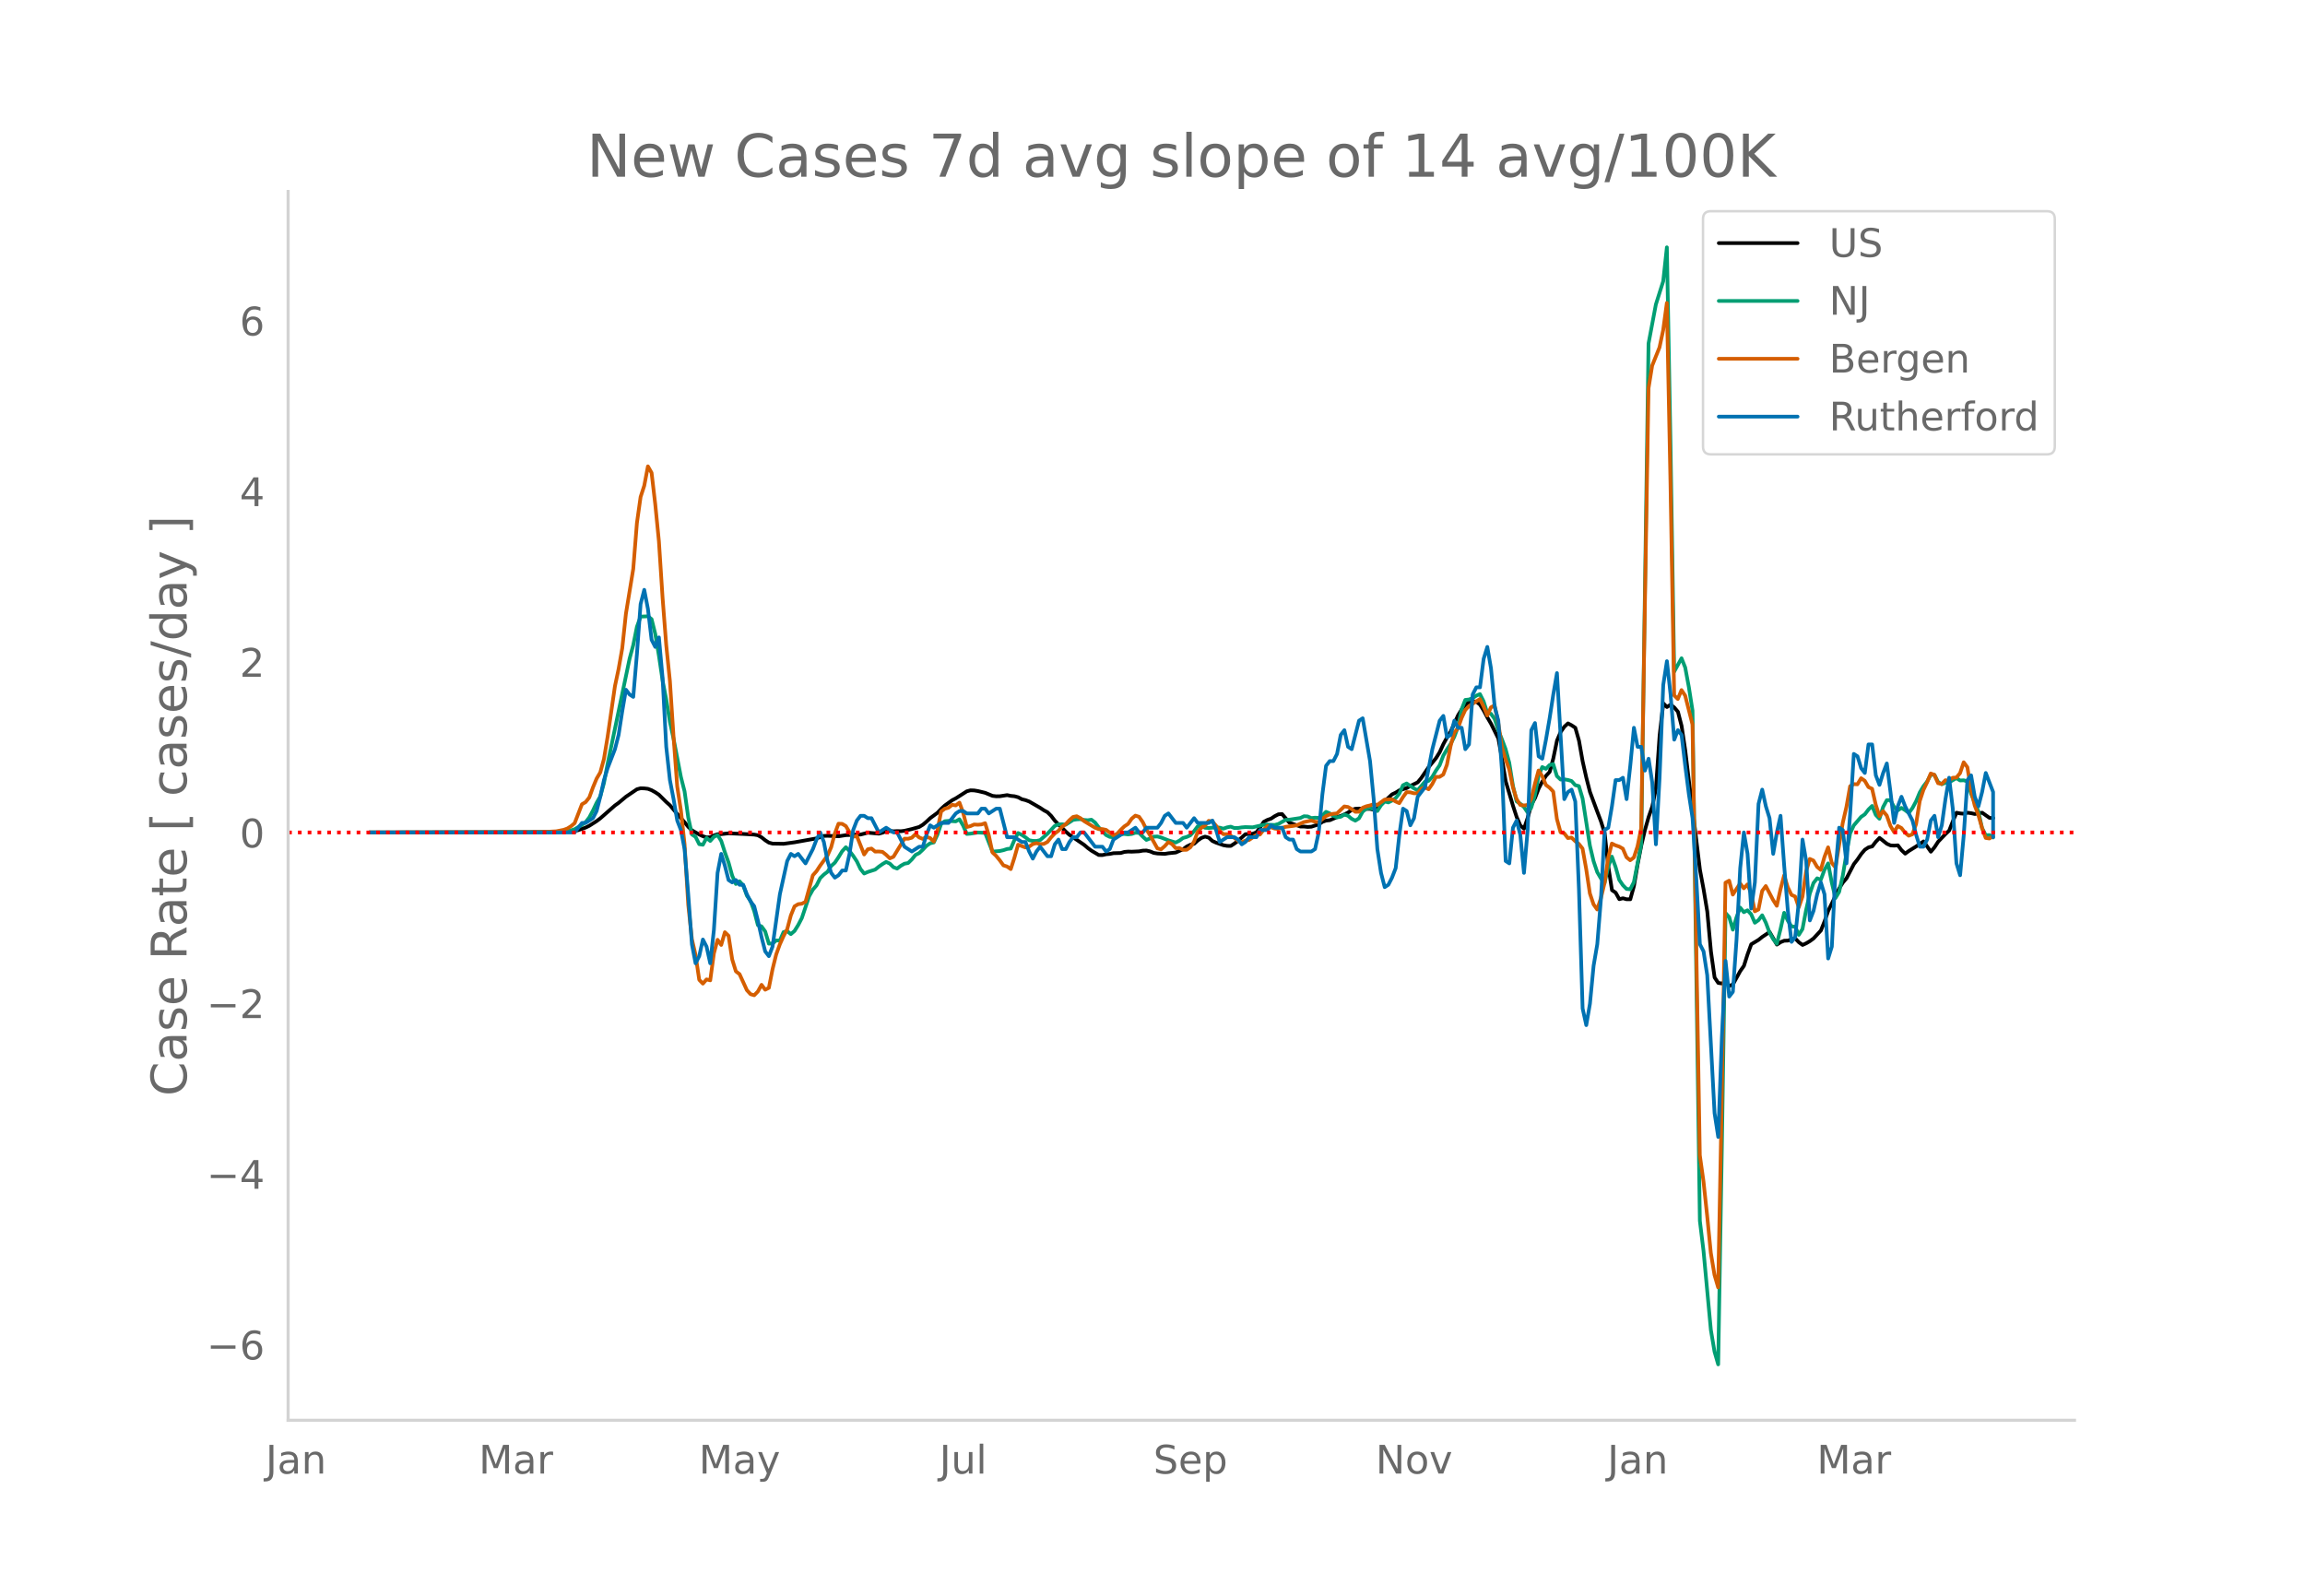 <svg height="864" viewBox="0 0 936 648" width="1248" xmlns="http://www.w3.org/2000/svg" xmlns:xlink="http://www.w3.org/1999/xlink"><defs><style>*{stroke-linecap:butt;stroke-linejoin:round}</style></defs><g id="figure_1"><path d="M0 648h936V0H0z" style="fill:#fff" id="patch_1"/><g id="axes_1"><path d="M117 576.72h725.4V77.76H117z" style="fill:none" id="patch_2"/><path clip-path="url(#p926ed71388)" d="m149.973 338.045 74.43-.139 7.443-.325 1.489-.177 1.489-.31 2.977-1.038 1.488-.725 2.978-1.897 1.488-1.119 5.955-5.229 1.488-1.062 2.977-2.495 4.466-3.033 1.489-.4 1.489.044 1.488.176 1.489.566 1.488.823 1.489.998 2.977 2.955 1.489 1.327 2.977 3.54 2.977 3.374 1.489 1.848 1.488 1.415 2.978 1.7 1.488.705 1.489.48 1.489-.067 1.488-.726 1.489-.499 1.488-.044 2.978-.325 5.954.258 4.466.263 1.488.263 1.49.84 1.488 1.195 1.488.96 1.489.398 4.466.08 4.466-.612 8.931-1.597 2.977-.997 1.49-.05 4.465.207 2.977-.47 2.977-.125 1.489-.137 1.489.02 2.977-.757 4.466.398 1.488-.392 1.489-.647 1.488-.045 1.49.122 1.488-.086 1.488.053 1.489-.178 2.977-.703 2.977-.845 1.489-.907 1.489-1.256 1.488-1.411 2.977-2.189 1.489-1.585 1.489-1.367 2.977-2.144 1.488-.774 4.466-2.853 1.489-.393 1.488.053 1.49.243 2.976.719 2.978 1.24 1.488.172 1.489-.019 2.977-.46 1.489.319 1.488.144 1.489.405 1.488.803 1.489.365 1.489.554 4.465 2.57 1.49.996 1.488.8 1.488 1.481 1.489 1.942 1.489 1.543 1.488 1.375 1.489 1.546 1.488 1.292 5.955 4.07 1.488 1.277 1.489 1.088 2.977 1.763 1.489.01 1.488-.331 1.49-.128 1.488-.295 2.977-.08 1.489-.442 1.488-.136 1.489.047 2.977-.147 1.489-.28 1.488-.047 1.489.358 1.488.625 1.489.232 2.977.15 1.489-.258 2.977-.3 2.977-1.33 1.489-1.115 1.489-.721 1.488-.388 1.489-1.337 1.488-1.042 1.489-.524 1.489.421 1.488 1.361 1.489.672 2.977 1.04 1.489.26 1.488.026 1.489-.964 1.488-1.134 2.978-2.666 2.977-.166 1.489-.62 1.488-1.93 1.489-2.298 1.488-.79 1.489-.52 1.489-.993 1.488-.769 1.489-.088 2.977 3.501 4.466 1.574 1.488-.003 1.49.155 1.488-.094 2.977-.95 1.489-1.01 1.488-.526 1.489-.144 2.977-1.279 1.489-.453 1.488-.623 1.489-.758 1.488-1.091 1.489-.46 1.489-.074 2.977.156 1.488-.025 1.49.365 1.488-.5 1.488-1.691 2.978-2.68 1.488-1.393 1.489-.704 1.488-.936 2.978-.927 1.488-.857 2.977-1.461 1.489-1.812 2.977-4.403 2.977-3.626 1.49-2.404 1.488-3.274 1.488-2.73 1.489-2.368 2.977-6.596 1.489-2.411 1.488-1.833 1.489-1.11 1.489-.38 1.488.193 1.489 1.205 1.488 2.391 1.489 2.822 1.489 2.522 2.977 6.023 1.488 8.26 1.489 9.083 2.977 10.003 1.489 4.539 1.488 3.423 1.49 1.314 1.488-4.425 1.488-5.339 1.489-2.679 1.489-3.862 1.488-2.875 1.489-2.296 1.488-1.59 1.489-5.505 1.489-7.233 1.488-3.486 1.489-2.109 1.488-1.363 1.489.783 1.489.997 1.488 5.22 1.489 8.43 1.488 6.62 1.49 5.82 2.976 8.02 1.489 3.917 1.489 4.747 1.488 13.562 1.489 9.602 1.488 1.012 1.489 2.658 1.489-.375 1.488.416 1.489-.01 1.488-5.383 1.489-8.816 1.489-7.66 1.488-6.279 1.489-5.26 1.488-4.281 1.49-7.455 1.488-21.429 1.488-13.005 1.489 1.51 1.489-.96 1.488 1.14 1.489 1.758 1.488 5.768 1.489 9.976 1.489 12.444 1.488 11.507 2.977 24.447 1.489 7.966 1.489 8.998 1.488 16.178 1.489 10.612 1.488 2.198 1.49.235 1.488-.751 1.488 1.768 1.489-.65 2.977-5.416 1.489-2.11 1.488-4.703 1.489-4.066 2.977-1.8 1.489-1.193 2.977-1.972 2.977 5.09 1.489-.983 1.488-.59 1.49-.043 1.488-.532 1.488-.341 1.489 1.565 1.489 1.074 1.488-.673 1.489-.888 1.488-1.088 2.978-3.221 1.488-3.7 1.489-4.308 4.466-9.129 1.488-2.34 1.489-1.745 2.977-5.741 1.489-1.907 1.488-2.191 1.489-1.742 1.489-.966 1.488-.378 1.489-1.93 1.488-1.53 2.978 2.384 1.488.668 1.489.088 1.488-.115 1.489 1.972 1.489 1.401 1.488-1.1 2.977-1.834 2.978-2.033 2.977 4.179 1.489-1.799 1.488-2.285 2.977-3.102 1.489-1.392 1.489-3.797 1.488-3.458 1.489.287 1.488.124 1.489-.414 1.489.2 1.488.33 2.977-.529 2.978 2.1 1.488.076h0" style="fill:none;stroke:#000;stroke-linecap:round;stroke-width:1.5" id="line2d_1"/><path clip-path="url(#p926ed71388)" d="m149.973 338.04 74.43-.098 4.466-.227 1.489-.187 1.488-.32 1.489-.474 2.977-1.772 1.489-1.1 1.488-1.927 1.489-2.787 1.489-3.15 1.488-2.579 1.489-5.418 1.488-7.823 8.932-42.716 1.489-5.523 1.488-7.427 1.489-4.138 2.977-.113 1.489 1.152 1.488 6.005 1.489 8.844 1.489 10.066 1.488 7.745 1.489 9.031 1.488 6.939 2.978 15.472 1.488 5.834 1.489 10.564 1.488 6.92 1.49.998 1.488 2.964 1.488.229 1.489-2.771 1.489 1.228 1.488-1.674 1.489-.709 1.488 2.365 1.489 4.64 1.489 4.144 1.488 5.35 1.489 3.367 1.488-1.1 1.489 1.713 1.489 4.112 1.488 2.152 1.489 4.116 1.488 5.699 1.49.51 1.488 2.081 1.488 4.945 1.489-.058 1.489-1.254 1.488.046 1.489-3.434 1.488-.37 1.489 1.186 1.489-1.272 1.488-2.394 1.489-2.86 2.977-8.862 1.489-2.661 1.488-1.716 1.489-2.95 1.488-1.453 1.49-1.133 1.488-2.353 1.488-1.34 1.489-2.219 1.489-2.44 1.488-1.622 1.489 1.529 1.488 1.946 1.489 2.251 1.489 3.114 1.488 1.837 1.489-.643 2.977-.95 1.489-1.196 1.488-1.04 1.489-.883 1.488.689 1.49 1.463 1.488.551 1.488-1.138 1.489-.842 1.489-.273 1.488-1.447 1.489-1.837 1.488-.733 1.489-1.397 1.489-1.57 1.488-1.026 1.489-.354 1.488-3.185 1.489-4.385 1.489-1.043 1.488-.125 2.977.19 1.49-.851 1.488 2.56 1.488 3.394 1.489-.124 2.977-.456 2.977.14 2.978 7.61 2.977-.24 1.488-.332 1.489-.494 1.489-.169 1.488-3.493 1.489-2.815 1.488.749 1.489.995 1.489 1.18 1.488.27 1.489.035 1.488-.342 2.978-2.588 2.977-3.177 1.489-.633 1.488-.034 1.489.154 2.977-1.94 1.489-.218 1.488-.09 1.489.335 1.488.125 1.489-.229 1.489 1.169 1.488 1.968 2.977 3.09 1.49.75 1.488.157 2.977-1.276 1.489-.063 1.488.185 1.489-.184 1.488-.503 1.489.05 1.489 1.522 1.488 1.346 1.489-.601 1.488-.725 1.489-.061 1.489.394 2.977 1.166 2.977.894 1.489-.764 1.488-1.083 1.489-.42 1.489-.683 1.488-1.65 1.489-1.987 1.488-.19 1.489.776 1.489.09 2.977-.252 1.488.114 1.489.406 1.489-.52 1.488-.292 1.489.555 1.488-.018 1.49-.239 1.488-.125 2.977.091 4.466-.997 1.488-.08 2.978.138 1.488-.4 2.977-1.688 1.489-.072 4.466-.673 1.488-.724 1.49.085 1.488.665 1.488-.153 1.489.068 1.489-.94 1.488-1.499 1.489.613 1.488.98 1.489.655 1.489-.24 1.488-.913 1.489.492 1.488 1.242 1.489.744 1.489-.933 1.488-2.721 1.489-1.19 1.488-.233 1.49.404 1.488.762 1.488-2.325 1.489-1.566 1.489.408 1.488-.729 1.489-1.015 1.488-1.841 1.489-3.386 1.489-.737 2.977 2.005 1.488.784 2.978-3.507 1.488-.34 1.489-1.62 1.488-2.549 1.49-2.153 1.488-3.902 1.488-2.54 1.489-2.237 1.488-2.88 1.49-3.985 1.488-7.182 1.488-3.822 1.489-.16 1.489-.574 1.488-.983 1.489-.641 1.488 2.944 1.489 4.703 1.489.335 1.488 2.054 1.489 4.62 1.488 3.694 1.489 3.993 1.489 5.544 1.488 9.3 1.489 6.38 1.488.936 1.49 1.32 1.488 2.22 1.488-1.93 1.489-5.065 1.489-7.897 1.488-3.527 1.489.733 1.488-1.545 1.489-.38 1.489 4.869 1.488 1.391 1.489-.072 1.488.241 1.489.428 1.489 1.686 1.488.38 1.489 4.99 2.977 19.177 1.489 6.31 1.488 4.445 1.489 2.557 1.489 1.852 1.488-6.567 1.489-4.118 1.488 4.154 1.489 5.257 1.489 2.185 1.488 1.523 1.489.143 1.488-2.89 2.978-15.22 2.977-203.525 2.977-15.837 2.977-9.43 1.489-13.781 1.489 80.61 1.488 91.681 2.977-5.42 1.489 3.734 1.489 8.004 1.488 9.523 2.977 207.19 1.489 12.22 2.977 32.07 1.489 8.83 1.488 5.158 1.49-87.99 1.488-95.289 1.488 1.648 1.489 5.116 1.489-5.03 1.488-3.941 1.489 1.863 1.488-.76 1.489 1.614 1.489 3.437 1.488-1.049 1.489-1.978 1.488 2.997 1.489 3.991 1.489 2.66 1.488 1.923 1.489-5.904 1.488-6.682 1.49 3.21 1.488 2.311 1.488.118 1.489 3.32 1.489-2.377 1.488-7.803 1.489-6.598 1.488-4.278 1.489-1.905 1.489.59 1.488-4.045 1.489-2.61 1.488 7.867 1.489 6.206 1.489-2.49 1.488-6.626 1.489-9.023 1.488-8.115 1.49-3.243 2.976-3.465 1.489-1.021 1.489-1.953 1.488-1.46 1.489 3.637 1.488 1.557 1.489-4.751 1.489-2.781 1.488-.034 1.489 2.82 1.488 1.356 1.489-1.011 1.489.922 1.488 1.146 1.489-1.998 1.488-2.761 1.49-3.587 1.488-2.494 1.488-1.915 1.489-2.812 1.489.101 1.488 2.884 1.489.916 1.488-.6 1.489-.176 2.977-1.724 1.489.967 1.488-.081 1.489.477 1.489 4.994 2.977 7.258 1.488 6.7 1.49 2.902 1.488-.082 1.488.99h0" style="fill:none;stroke:#009e73;stroke-linecap:round;stroke-width:1.5" id="line2d_2"/><path clip-path="url(#p926ed71388)" d="m149.973 338.04 65.499-.095 5.954-.133 4.466-.247 2.977-.588 1.489-.53 1.488-.93 1.489-1.233 2.977-7.7 1.489-.872 1.488-1.878 1.489-4.077 1.489-3.585 1.488-2.522 1.489-5.462 1.488-8.97 2.978-20.578 1.488-6.998 1.489-8.478 1.488-13.958 2.978-18.226 1.488-18.624 1.489-10.564 1.489-4.57 1.488-7.852 1.489 2.617 1.488 12.745 1.489 15.077 1.489 22.93 1.488 19.23 1.489 14.585 1.488 22.758 1.489 20.065 1.489 9.71 1.488 13.75 1.489 24.542 1.488 13.977 1.49 6.449 1.488 10.07 1.488 1.536 1.489-1.706 1.489.379 1.488-10.943 1.489-5.52 1.488 2.087 1.489-5.177 1.489 1.46 1.488 9.615 1.489 4.818 1.488 1.137 2.978 6.506 1.488 1.63 1.489.437 1.488-1.517 1.49-2.712 1.488 1.972 1.488-.74 1.489-7.548 1.489-6.03 1.488-4.116 1.489-3.3 1.488-2.826 1.489-5.614 1.489-3.66 1.488-.892 1.489-.19 1.488-.777 2.978-10.753 1.488-1.67 1.489-2.275 2.977-4.078 1.489-3.394 1.488-5.576 1.489-3.964 1.489.057 1.488.91 1.489 2.485 1.488 1.84 1.489-.285 2.977 7.491 1.489-2.124 1.488-.284 1.489 1.232 1.489-.038 1.488.152 1.489 1.195 1.488 1.441 1.49-.645 4.465-7.34 1.489.02 1.488-.417 1.489-1.442 1.488 1.328 1.489.607 1.489-.816 1.488.455 1.489 1.423 1.488-4.59 1.489-7.624 1.489-1.119 1.488-.398 1.489-1.176 1.488.228 1.49-1.12 1.488 4.06 1.488 5.84 1.489-.36 1.488-.664 1.49.095 1.488-.114 1.488-.512 1.489 4.855 1.489 7.018 1.488 1.384 1.489 1.82 1.488 2.05 1.489.473 1.489 1.043 1.488-4.646 1.489-5.273 2.977 1.138 1.489-.341 1.488-1.024 1.489-.398 1.488.379 1.49-.057 1.488-.797 1.488-1.877 1.489-1.555 1.489-1.1 1.488-1.67 1.489-1.023 1.488-1.612 1.489-1.328 1.489-.285 1.488.778 1.489 1.195 4.466 2.693 1.488.569 1.489-.019 1.488.322 2.978 2.2 1.488-.569 1.489-1.63 1.489-1.423 1.488-.986 1.489-2.143 1.488-1.233 1.489.474 1.489 2.124 1.488 2.997 1.489 2.37 2.977 5.33 1.489.398 1.488-1.29 1.489-1.63 1.488.777 1.49 1.65 1.488-.038 1.488.74 1.489-.02 1.489-1.024 1.488-2.294 1.489-3.926 1.488-1.707 1.489-.872 1.489-1.935 1.488.247 1.489 1.706 1.488 2.106 1.489 1.346 1.489.02 1.488.644 1.489.853 1.488 1.176 1.49.588 1.488-.664 1.488-.246 2.978-2.03 1.488-.208 1.489-1.935 1.488-1.479 2.978 1.005 1.488.171 2.977-.872 2.978-.36 1.488-.266 2.977-1.309 2.978-.607 1.488.455 1.489.19 2.977-2.465 1.489-.645 1.488-.285 1.489-.151 2.977-2.845 1.489.227 1.488.854 1.489 1.1 1.489-.02 1.488-1.63 1.489-.588 1.488-.342 1.49-.512 1.488.323 2.977-2.181 2.977-.114 1.489.891 1.488.664 1.489-2.446 1.489-2.03 1.488.076 1.489.398 1.488-.018 1.489-1.821 1.489-.607 1.488.815 1.489-2.143 1.488-2.882 1.49-.02 1.488-.948 1.488-3.944 1.489-7.606 1.488-5.5 1.49-1.687 1.488-4.21 1.488-3.244 1.489-1.555 4.466-2.902 1.488 3.035 1.489 3.66 1.489-3.319 1.488-.796 1.489 7.055 1.488 9.862 1.489 4.95 1.489 4.134 1.488 7.245 1.489 4.78 1.488 2.389 1.49.208 1.488-.17 1.488-2.428 1.489-6.145 1.489-5.443 1.488 2.295 1.489 3.566 1.488 1.119 1.489 1.574 1.489 11.113 1.488 5.425 1.489.398 1.488 1.953 1.489-.19 1.489 1.442 1.488 1.119 1.489 1.896 1.488 8.307 1.49 9.9 1.488 4.438 1.488 2.086 1.489-4.532 1.489-6.202 1.488-10.298 1.489-5.747 1.488.74 1.489.493 1.489.853 1.488 3.49 1.489 1.214 1.488-1.1 1.489-4.514 1.489-7.358 2.977-178.692 1.488-9.199 2.978-7.396 1.488-7.017 1.489-11.02 1.489 73.681 1.488 85.648 1.489 1.48 1.488-3.623 1.489 2.238 2.977 11.72 2.977 174.937 1.489 10.602 1.489 13.958 1.488 15.097 1.489 8.933 1.488 5.082 1.49-77.568 1.488-86.786 1.488-.815 1.489 5.651 2.977-4.532 1.489 1.991 1.488-1.593 1.489 3.622 1.489 7.302 1.488-.74 1.489-7.529 1.488-1.991 2.978 5.69 1.488 2.332 1.489-6.695 1.488-5.632 1.49 4.798 1.488 3.091 1.488.664 1.489 4.362 1.489-4.305 1.488-10.26 1.489-5.064 1.488.664 1.489 2.56 1.489 1.233 1.488-5.235 1.489-3.926 1.488 6.316 1.489 1.859 2.977-18.15 1.489-6.43 1.488-8.401 1.49-.873 1.488.095 1.488-2.484 1.489 1.043 1.489 2.56 1.488.683 1.489 6.486 1.488 4.647 1.489-2.049 1.489 1.783 1.488 4.21 1.489 2.504 1.488-2.447 1.489.797 1.489 1.915 1.488 1.214 1.489-.569 1.488-4.115 1.49-9.37 1.488-4.513 1.488-3.091 1.489-3.604 1.489.55 1.488 3.395 1.489.303 1.488-1.517 1.489.209 1.489-1.214 1.488-.076 1.489-1.783 1.488-4.419 1.489 2.01 1.489 9.313 1.488 6.24 1.489 3.906 1.488 5.235 1.49 4.02 1.488.228 1.488-.91h0" style="fill:none;stroke:#d55e00;stroke-linecap:round;stroke-width:1.5" id="line2d_3"/><path clip-path="url(#p926ed71388)" d="M149.973 338.04h83.362l2.977-3.864h1.489l2.977-1.932 1.489-2.898 1.488-5.796 1.489-6.761 1.488-4.83 2.978-7.727 1.488-5.796 1.489-9.66 1.488-8.693 1.49 1.932 1.488.966 1.488-17.387 1.489-20.285 1.489-5.795 1.488 7.727 1.489 12.557 1.488 2.898 1.489-3.864 1.489 16.421 1.488 28.013 1.489 13.523 1.488 7.727 1.489 8.694 1.489 3.863 1.488 7.728 1.489 18.353 1.488 20.285 1.49 7.727 1.488-2.898 1.488-6.761 1.489 2.897 1.489 6.762 1.488-13.523 1.489-23.183 1.488-7.727 1.489 4.83 1.489 5.795 1.488.966 1.489-.966 1.488 1.932h1.489l1.489 3.864 1.488 2.898 1.489 1.932 1.488 5.795 1.49 6.762 1.488 5.795 1.488 1.932 1.489-3.864 2.977-21.25 2.977-13.523 1.489-2.898 1.489.966 1.488-.966 2.977 3.864 2.978-5.796 1.488-3.864 1.489-2.898 1.488 3.864 1.49 7.728 1.488 4.83 1.488 1.931 1.489-.966 1.489-1.932h1.488l1.489-6.761 1.488-9.66 1.489-3.863 1.489-1.932h1.488l1.489.966h1.488l2.978 5.795 2.977-1.931 2.977 1.931h1.489l2.977 5.796 2.977 1.932 2.977-1.932h1.489l1.489-4.83 1.488-3.863 1.489.966 2.977-1.932h2.977l2.977-3.864 1.49-.966h1.488l1.488.966h4.466l1.489-1.932h1.488l1.489 1.932 2.977-1.932h1.489l2.977 11.591h2.977l2.977 1.932h1.489l1.489 3.864 1.488 2.898 1.489-2.898 1.488-1.932 2.978 3.864h1.488l1.489-4.83 1.489-1.932 1.488 3.864h1.489l1.488-2.898 1.489-1.932h1.489l1.488-1.932h1.489l4.466 5.796h2.977l1.488 1.932 1.49-.966 1.488-3.864 4.466-2.898h1.488l2.977-1.931 1.489 1.931h1.489l1.488-1.931h4.466l1.489-1.932 1.488-2.898 1.489-.966 2.977 3.864h2.977l1.489 1.932 2.977-3.864 1.489 1.932h4.466l1.488-.966 1.489 3.863 1.488 4.83 2.978-1.932h2.977l1.488.966 1.49 1.932 1.488-.966 1.488-1.932h2.978l1.488-2.898h2.977l1.489-1.931 1.489.966h2.977l1.488 3.863 1.489.966h1.489l1.488 3.864 1.489.966h4.466l1.488-.966 1.489-6.762 1.489-15.455 1.488-11.59 1.489-1.933h1.488l1.489-2.898 1.489-7.727 1.488-1.932 1.489 6.762 1.488.966 2.978-11.592 1.488-.966 2.977 17.387 1.49 15.455 1.488 20.285 1.488 9.66 1.489 5.795 1.489-.966 1.488-2.898 1.489-3.863 1.488-13.524 1.489-10.625 1.489.966 1.488 5.796 1.489-2.898 1.488-8.694 2.978-3.863 2.977-15.455 2.977-11.592 1.489-1.932 1.488 8.694 1.489-.966 1.488-5.796 1.49 2.898h1.488l1.488 8.694 1.489-1.932 1.489-20.285 1.488-2.898h1.489l1.488-11.591 1.489-4.83 1.489 8.694 1.488 15.455 1.489 5.795 1.488 20.285 1.489 36.706 1.489.966 1.488-14.49 1.489-2.897 1.488 5.795 1.49 15.455 1.488-17.387 1.488-40.569 1.489-2.898 1.489 13.523 1.488.966 1.489-7.727 1.488-8.694 1.489-9.659 1.489-8.693 2.977 51.194 1.488-2.898 1.489-.965 1.489 4.83 1.488 35.739 1.489 48.297 1.488 6.761 1.49-8.693 1.488-15.455 1.488-8.693 1.489-18.353 1.489-28.013 1.488-.965 1.489-8.694 1.488-10.625h1.489l1.489-.966 1.488 8.693 1.489-13.523 1.488-15.455 1.489 7.728h1.489l1.488 9.659 1.489-4.83 1.488 9.66 1.49 25.114 1.488-27.046 1.488-37.672 1.489-9.66 1.489 13.524 1.488 18.353 1.489-3.864 1.488 1.932 1.489 12.557 1.489 11.591 1.488 9.66 1.489 24.148 1.488 27.047 1.489 2.897 1.489 9.66 2.977 56.024 1.488 9.66 1.49-40.57 1.488-30.91 1.488 14.49 1.489-1.933 1.489-21.25 1.488-28.978 1.489-14.49 1.488 8.694 1.489 22.216 1.489-10.625 1.488-31.876 1.489-5.795 1.488 6.761 1.489 4.83 1.489 14.489 1.488-8.694 1.489-6.761 1.488 20.285 1.49 18.352 1.488 12.558 1.488-1.932 1.489-14.49 1.489-25.114 1.488 8.694 1.489 24.148 1.488-3.864 1.489-6.761 1.489-4.83 1.488 4.83 1.489 26.08 1.488-4.83 1.489-30.91 1.489-17.386 1.488.965 1.489 13.524 1.488-20.285 1.49-24.149 1.488.966 1.488 4.83 1.489 1.932 1.489-11.591h1.488l1.489 12.557 1.488 3.864 1.489-4.83 1.489-3.864 1.488 11.591 1.489 12.558 1.488-6.762 1.489-3.864 1.489 3.864 2.977 5.796 1.488 5.795 1.49 4.83h1.488l1.488-2.898 1.489-7.727 1.489-1.932 1.488 8.693 1.489-4.83 1.488-10.625 1.489-8.693 1.489 12.557 1.488 22.217 1.489 4.83 1.488-16.422 1.489-22.216 1.489-1.932 1.488 8.693 1.489 3.864 1.488-5.796 1.49-7.727 2.976 7.727v18.353h0" style="fill:none;stroke:#0072b2;stroke-linecap:round;stroke-width:1.5" id="line2d_4"/><path clip-path="url(#p926ed71388)" d="M117 338.04h725.4" style="fill:none;stroke:red;stroke-dasharray:1.5,2.475;stroke-dashoffset:0;stroke-width:1.5" id="line2d_5"/><path d="M117 576.72V77.76" style="fill:none;stroke:#d3d3d3;stroke-linecap:square;stroke-linejoin:miter;stroke-width:1.25" id="patch_3"/><path d="M117 576.72h725.4" style="fill:none;stroke:#d3d3d3;stroke-linecap:square;stroke-linejoin:miter;stroke-width:1.25" id="patch_4"/><g id="matplotlib.axis_1"><g id="xtick_1"><g style="fill:#696969" transform="matrix(.16 0 0 -.16 107.868 598.378)" id="text_1"><defs><path d="M9.813 72.906h9.859V5.078q0-13.187-5-19.14-5-5.954-16.094-5.954h-3.75v8.297h3.078q6.531 0 9.219 3.672Q9.813-4.39 9.813 5.078z" id="DejaVuSans-74"/><path d="M34.281 27.484q-10.89 0-15.093-2.484-4.204-2.484-4.204-8.5 0-4.781 3.157-7.594 3.156-2.797 8.562-2.797 7.485 0 12 5.297 4.516 5.297 4.516 14.078v2zm17.922 3.72V0H43.22v8.297Q40.14 3.328 35.547.953q-4.594-2.375-11.234-2.375-8.391 0-13.36 4.719Q6 8.016 6 15.922q0 9.219 6.172 13.906 6.187 4.688 18.437 4.688h12.61v.89q0 6.203-4.078 9.594-4.078 3.39-11.453 3.39-4.688 0-9.141-1.124-4.438-1.125-8.531-3.375v8.312q4.921 1.906 9.562 2.844 4.64.953 9.031.953 11.875 0 17.735-6.156 5.86-6.14 5.86-18.64z" id="DejaVuSans-97"/><path d="M54.89 33.016V0h-8.984v32.719q0 7.765-3.031 11.61-3.031 3.858-9.078 3.858-7.281 0-11.484-4.64-4.204-4.625-4.204-12.64V0H9.08v54.688h9.03v-8.5q3.235 4.937 7.594 7.374Q30.078 56 35.797 56q9.422 0 14.25-5.828 4.844-5.828 4.844-17.156z" id="DejaVuSans-110"/></defs><use xlink:href="#DejaVuSans-74"/><use x="29.492" xlink:href="#DejaVuSans-97"/><use x="90.771" xlink:href="#DejaVuSans-110"/></g></g><g id="xtick_2"><g style="fill:#696969" transform="matrix(.16 0 0 -.16 194.423 598.378)" id="text_2"><defs><path d="M9.813 72.906h14.703l18.593-49.61 18.703 49.61h14.704V0H66.89v64.016l-18.797-50h-9.907l-18.796 50V0H9.813z" id="DejaVuSans-77"/><path d="M41.11 46.297q-1.516.875-3.297 1.281Q36.03 48 33.89 48q-7.625 0-11.703-4.953-4.079-4.953-4.079-14.234V0H9.08v54.688h9.03v-8.5q2.844 4.984 7.375 7.39Q30.031 56 36.531 56q.922 0 2.047-.125 1.125-.11 2.484-.36z" id="DejaVuSans-114"/></defs><use xlink:href="#DejaVuSans-77"/><use x="86.279" xlink:href="#DejaVuSans-97"/><use x="147.559" xlink:href="#DejaVuSans-114"/></g></g><g id="xtick_3"><g style="fill:#696969" transform="matrix(.16 0 0 -.16 283.782 598.378)" id="text_3"><defs><path d="M32.172-5.078q-3.797-9.766-7.422-12.735-3.61-2.984-9.656-2.984H7.906v7.516h5.282q3.703 0 5.75 1.765Q21-9.766 23.483-3.219l1.61 4.094-22.11 53.813H12.5l17.094-42.766 17.093 42.766h9.516z" id="DejaVuSans-121"/></defs><use xlink:href="#DejaVuSans-77"/><use x="86.279" xlink:href="#DejaVuSans-97"/><use x="147.559" xlink:href="#DejaVuSans-121"/></g></g><g id="xtick_4"><g style="fill:#696969" transform="matrix(.16 0 0 -.16 381.475 598.378)" id="text_4"><defs><path d="M8.5 21.578v33.11h8.984V21.922q0-7.766 3.016-11.656 3.031-3.875 9.094-3.875 7.265 0 11.484 4.64 4.234 4.64 4.234 12.656v31h8.985V0h-8.984v8.406Q42.047 3.422 37.718 1q-4.313-2.422-10.032-2.422-9.421 0-14.312 5.86Q8.5 10.296 8.5 21.578zM31.11 56z" id="DejaVuSans-117"/><path d="M9.422 75.984h8.984V0H9.422z" id="DejaVuSans-108"/></defs><use xlink:href="#DejaVuSans-74"/><use x="29.492" xlink:href="#DejaVuSans-117"/><use x="92.871" xlink:href="#DejaVuSans-108"/></g></g><g id="xtick_5"><g style="fill:#696969" transform="matrix(.16 0 0 -.16 468.342 598.378)" id="text_5"><defs><path d="M53.516 70.516V60.89q-5.61 2.687-10.594 4-4.984 1.328-9.625 1.328-8.047 0-12.422-3.125t-4.375-8.89q0-4.845 2.906-7.313 2.907-2.453 11.016-3.97l5.953-1.218q11.031-2.11 16.281-7.406 5.25-5.297 5.25-14.172 0-10.61-7.11-16.078-7.093-5.469-20.812-5.469-5.172 0-11.015 1.172Q13.14.922 6.89 3.219v10.156q6-3.36 11.765-5.078 5.766-1.703 11.328-1.703 8.438 0 13.032 3.312 4.593 3.328 4.593 9.485 0 5.359-3.297 8.39-3.296 3.032-10.812 4.547L27.484 33.5q-11.03 2.188-15.968 6.875-4.922 4.688-4.922 13.047 0 9.672 6.812 15.234 6.813 5.563 18.766 5.563 5.14 0 10.453-.938 5.328-.922 10.89-2.765z" id="DejaVuSans-83"/><path d="M56.203 29.594v-4.39H14.891q.593-9.282 5.593-14.142 5-4.859 13.938-4.859 5.172 0 10.031 1.266 4.86 1.265 9.656 3.812v-8.5Q49.266.734 44.187-.344 39.11-1.422 33.892-1.422q-13.094 0-20.735 7.61-7.64 7.625-7.64 20.625 0 13.421 7.25 21.296Q20.016 56 32.328 56q11.031 0 17.453-7.11 6.422-7.093 6.422-19.296zm-8.984 2.64q-.094 7.36-4.125 11.75-4.032 4.407-10.672 4.407-7.516 0-12.031-4.25-4.516-4.25-5.203-11.97z" id="DejaVuSans-101"/><path d="M18.11 8.203v-29H9.077v75.484h9.031v-8.296q2.844 4.875 7.157 7.234Q29.594 56 35.594 56q9.968 0 16.187-7.906 6.235-7.907 6.235-20.797T51.78 6.484q-6.218-7.906-16.187-7.906-6 0-10.328 2.375-4.313 2.375-7.157 7.25zm30.578 19.094q0 9.906-4.079 15.547-4.078 5.64-11.203 5.64-7.14 0-11.218-5.64-4.079-5.64-4.079-15.547 0-9.906 4.078-15.547 4.079-5.64 11.22-5.64 7.124 0 11.202 5.64t4.078 15.547z" id="DejaVuSans-112"/></defs><use xlink:href="#DejaVuSans-83"/><use x="63.477" xlink:href="#DejaVuSans-101"/><use x="125" xlink:href="#DejaVuSans-112"/></g></g><g id="xtick_6"><g style="fill:#696969" transform="matrix(.16 0 0 -.16 558.612 598.378)" id="text_6"><defs><path d="M9.813 72.906h13.28l32.329-60.984v60.984h9.562V0h-13.28L19.39 60.984V0H9.813z" id="DejaVuSans-78"/><path d="M30.61 48.39q-7.22 0-11.422-5.64-4.204-5.64-4.204-15.453 0-9.813 4.172-15.453 4.188-5.64 11.453-5.64 7.188 0 11.375 5.655 4.203 5.672 4.203 15.438 0 9.719-4.203 15.406-4.187 5.688-11.375 5.688zm0 7.61q11.718 0 18.406-7.625 6.703-7.61 6.703-21.078 0-13.422-6.703-21.078-6.688-7.64-18.407-7.64-11.765 0-18.437 7.64-6.656 7.656-6.656 21.078 0 13.469 6.656 21.078Q18.844 56 30.609 56z" id="DejaVuSans-111"/><path d="M2.984 54.688H12.5L29.594 8.797l17.093 45.89h9.516L35.687 0H23.485z" id="DejaVuSans-118"/></defs><use xlink:href="#DejaVuSans-78"/><use x="74.805" xlink:href="#DejaVuSans-111"/><use x="135.986" xlink:href="#DejaVuSans-118"/></g></g><g id="xtick_7"><g style="fill:#696969" transform="matrix(.16 0 0 -.16 652.7 598.378)" id="text_7"><use xlink:href="#DejaVuSans-74"/><use x="29.492" xlink:href="#DejaVuSans-97"/><use x="90.771" xlink:href="#DejaVuSans-110"/></g></g><g id="xtick_8"><g style="fill:#696969" transform="matrix(.16 0 0 -.16 737.766 598.378)" id="text_8"><use xlink:href="#DejaVuSans-77"/><use x="86.279" xlink:href="#DejaVuSans-97"/><use x="147.559" xlink:href="#DejaVuSans-114"/></g></g></g><g id="matplotlib.axis_2"><g id="ytick_1"><g style="fill:#696969" transform="matrix(.16 0 0 -.16 83.912 552.03)" id="text_9"><defs><path d="M10.594 35.5h62.593v-8.297H10.594z" id="DejaVuSans-8722"/><path d="M33.016 40.375q-6.641 0-10.532-4.547-3.875-4.531-3.875-12.437 0-7.86 3.875-12.438 3.891-4.562 10.532-4.562 6.64 0 10.515 4.562 3.875 4.578 3.875 12.438 0 7.906-3.875 12.437-3.875 4.547-10.515 4.547zm19.578 30.922v-8.984q-3.719 1.75-7.5 2.671-3.782.938-7.5.938-9.766 0-14.922-6.594-5.14-6.594-5.875-19.922 2.875 4.25 7.219 6.516 4.359 2.266 9.578 2.266 10.984 0 17.36-6.672 6.374-6.657 6.374-18.125 0-11.235-6.64-18.032-6.641-6.78-17.672-6.78-12.657 0-19.344 9.687-6.688 9.703-6.688 28.109 0 17.281 8.204 27.563 8.203 10.28 22.015 10.28 3.719 0 7.5-.734t7.89-2.187z" id="DejaVuSans-54"/></defs><use xlink:href="#DejaVuSans-8722"/><use x="83.789" xlink:href="#DejaVuSans-54"/></g></g><g id="ytick_2"><g style="fill:#696969" transform="matrix(.16 0 0 -.16 83.912 482.726)" id="text_10"><defs><path d="M37.797 64.313 12.89 25.39h24.906zm-2.594 8.593H47.61V25.391h10.407v-8.203H47.609V0h-9.812v17.188H4.89v9.515z" id="DejaVuSans-52"/></defs><use xlink:href="#DejaVuSans-8722"/><use x="83.789" xlink:href="#DejaVuSans-52"/></g></g><g id="ytick_3"><g style="fill:#696969" transform="matrix(.16 0 0 -.16 83.912 413.422)" id="text_11"><defs><path d="M19.188 8.297h34.421V0H7.33v8.297q5.609 5.812 15.296 15.594 9.703 9.797 12.188 12.64 4.734 5.313 6.609 9 1.89 3.688 1.89 7.25 0 5.813-4.078 9.469-4.078 3.672-10.625 3.672-4.64 0-9.797-1.61-5.14-1.609-11-4.89v9.969Q13.767 71.78 18.938 73q5.188 1.219 9.485 1.219 11.328 0 18.062-5.672 6.735-5.656 6.735-15.125 0-4.5-1.688-8.531-1.672-4.016-6.125-9.485-1.218-1.422-7.765-8.187-6.532-6.766-18.453-18.922z" id="DejaVuSans-50"/></defs><use xlink:href="#DejaVuSans-8722"/><use x="83.789" xlink:href="#DejaVuSans-50"/></g></g><g id="ytick_4"><g style="fill:#696969" transform="matrix(.16 0 0 -.16 97.32 344.118)" id="text_12"><defs><path d="M31.781 66.406q-7.61 0-11.453-7.5Q16.5 51.422 16.5 36.375q0-14.984 3.828-22.484 3.844-7.5 11.453-7.5 7.672 0 11.5 7.5 3.844 7.5 3.844 22.484 0 15.047-3.844 22.531-3.828 7.5-11.5 7.5zm0 7.813q12.266 0 18.735-9.703 6.468-9.688 6.468-28.141 0-18.406-6.468-28.11-6.47-9.687-18.735-9.687-12.25 0-18.718 9.688-6.47 9.703-6.47 28.109 0 18.453 6.47 28.14Q19.53 74.22 31.78 74.22z" id="DejaVuSans-48"/></defs><use xlink:href="#DejaVuSans-48"/></g></g><g id="ytick_5"><use xlink:href="#DejaVuSans-50" style="fill:#696969" transform="matrix(.16 0 0 -.16 97.32 274.814)" id="text_13"/></g><g id="ytick_6"><use xlink:href="#DejaVuSans-52" style="fill:#696969" transform="matrix(.16 0 0 -.16 97.32 205.51)" id="text_14"/></g><g id="ytick_7"><use xlink:href="#DejaVuSans-54" style="fill:#696969" transform="matrix(.16 0 0 -.16 97.32 136.206)" id="text_15"/></g><g style="fill:#696969" transform="matrix(0 -.2 -.2 0 75.753 445.117)" id="text_16"><defs><path d="M64.406 67.281v-10.39q-4.984 4.64-10.625 6.922-5.64 2.296-11.984 2.296-12.5 0-19.14-7.64-6.641-7.64-6.641-22.094 0-14.406 6.64-22.047 6.64-7.64 19.14-7.64 6.345 0 11.985 2.296 5.64 2.297 10.625 6.938V5.609Q59.234 2.094 53.437.33q-5.78-1.75-12.218-1.75-16.563 0-26.094 10.124-9.516 10.14-9.516 27.672 0 17.578 9.516 27.703 9.531 10.14 26.094 10.14 6.531 0 12.312-1.734 5.797-1.734 10.875-5.203z" id="DejaVuSans-67"/><path d="M44.281 53.078v-8.5q-3.797 1.953-7.906 2.922-4.094.984-8.5.984-6.688 0-10.031-2.047-3.344-2.046-3.344-6.156 0-3.125 2.39-4.906 2.391-1.781 9.626-3.39l3.078-.688q9.562-2.047 13.593-5.781 4.032-3.735 4.032-10.422 0-7.625-6.032-12.078-6.03-4.438-16.578-4.438-4.39 0-9.156.86Q10.688.296 5.422 2v9.281q4.984-2.594 9.812-3.89 4.829-1.282 9.579-1.282 6.343 0 9.75 2.172 3.421 2.172 3.421 6.125 0 3.656-2.468 5.61-2.453 1.953-10.813 3.765l-3.125.735q-8.344 1.75-12.062 5.39-3.704 3.64-3.704 9.985 0 7.718 5.47 11.906Q16.75 56 26.811 56q4.97 0 9.36-.734 4.406-.72 8.11-2.188z" id="DejaVuSans-115"/><path d="M44.39 34.188q3.172-1.079 6.172-4.594 3-3.516 6.032-9.672L66.609 0H56l-9.313 18.703q-3.624 7.328-7.015 9.719-3.39 2.39-9.25 2.39h-10.75V0h-9.86v72.906h22.266q12.5 0 18.656-5.234 6.157-5.219 6.157-15.766 0-6.89-3.203-11.437-3.204-4.532-9.297-6.282zM19.673 64.797V38.922h12.406q7.125 0 10.766 3.297 3.64 3.297 3.64 9.687 0 6.39-3.64 9.64-3.64 3.25-10.766 3.25z" id="DejaVuSans-82"/><path d="M18.313 70.219V54.688h18.5v-6.985h-18.5V18.016q0-6.688 1.828-8.594 1.828-1.906 7.453-1.906h9.218V0h-9.218q-10.407 0-14.36 3.875-3.953 3.89-3.953 14.14v29.688H2.687v6.984h6.594V70.22z" id="DejaVuSans-116"/><path d="M8.594 75.984h20.703V69H17.578V-6.203h11.719v-6.984H8.594z" id="DejaVuSans-91"/><path d="M48.781 52.594v-8.407q-3.812 2.11-7.64 3.157-3.828 1.047-7.735 1.047-8.75 0-13.593-5.547-4.829-5.532-4.829-15.547 0-10.016 4.829-15.563 4.843-5.53 13.593-5.53 3.907 0 7.735 1.046 3.828 1.047 7.64 3.156V2.094Q45.016.344 40.984-.531q-4.015-.89-8.562-.89-12.36 0-19.64 7.765-7.266 7.765-7.266 20.953 0 13.375 7.343 21.031Q20.22 56 33.016 56q4.14 0 8.093-.86 3.953-.843 7.672-2.546z" id="DejaVuSans-99"/><path d="M25.39 72.906h8.297L8.297-9.28H0z" id="DejaVuSans-47"/><path d="M45.406 46.39v29.594h8.985V0h-8.985v8.203Q42.578 3.328 38.25.953q-4.313-2.375-10.375-2.375-9.906 0-16.14 7.906-6.22 7.922-6.22 20.813 0 12.89 6.22 20.797Q17.968 56 27.874 56q6.063 0 10.375-2.375 4.328-2.36 7.156-7.234zm-30.61-19.093q0-9.906 4.079-15.547 4.078-5.64 11.203-5.64 7.125 0 11.219 5.64 4.11 5.64 4.11 15.547 0 9.906-4.11 15.547-4.094 5.64-11.219 5.64-7.125 0-11.203-5.64-4.078-5.64-4.078-15.547z" id="DejaVuSans-100"/><path d="M30.422 75.984v-89.171H9.719v6.984H21.39V69H9.719v6.984z" id="DejaVuSans-93"/></defs><use xlink:href="#DejaVuSans-67"/><use x="69.824" xlink:href="#DejaVuSans-97"/><use x="131.104" xlink:href="#DejaVuSans-115"/><use x="183.203" xlink:href="#DejaVuSans-101"/><use x="244.727" xlink:href="#DejaVuSans-32"/><use x="276.514" xlink:href="#DejaVuSans-82"/><use x="343.746" xlink:href="#DejaVuSans-97"/><use x="405.025" xlink:href="#DejaVuSans-116"/><use x="444.234" xlink:href="#DejaVuSans-101"/><use x="505.758" xlink:href="#DejaVuSans-32"/><use x="537.545" xlink:href="#DejaVuSans-91"/><use x="576.559" xlink:href="#DejaVuSans-32"/><use x="608.346" xlink:href="#DejaVuSans-99"/><use x="663.326" xlink:href="#DejaVuSans-97"/><use x="724.605" xlink:href="#DejaVuSans-115"/><use x="776.705" xlink:href="#DejaVuSans-101"/><use x="838.229" xlink:href="#DejaVuSans-115"/><use x="890.328" xlink:href="#DejaVuSans-47"/><use x="924.02" xlink:href="#DejaVuSans-100"/><use x="987.496" xlink:href="#DejaVuSans-97"/><use x="1048.775" xlink:href="#DejaVuSans-121"/><use x="1107.955" xlink:href="#DejaVuSans-32"/><use x="1139.742" xlink:href="#DejaVuSans-93"/></g></g><g style="fill:#696969" transform="matrix(.24 0 0 -.24 238.224 71.76)" id="text_17"><defs><path d="M4.203 54.688h8.985l11.234-42.672 11.172 42.672h10.593l11.235-42.672 11.187 42.672h8.985L63.28 0H52.688L40.922 44.828 29.109 0H18.5z" id="DejaVuSans-119"/><path d="M8.203 72.906h46.875v-4.203L28.61 0H18.312L43.22 64.594H8.203z" id="DejaVuSans-55"/><path d="M45.406 27.984q0 9.766-4.031 15.125-4.016 5.375-11.297 5.375-7.219 0-11.25-5.375-4.031-5.359-4.031-15.125 0-9.718 4.031-15.093t11.25-5.375q7.281 0 11.297 5.375 4.031 5.375 4.031 15.093zm8.985-21.203q0-13.953-6.203-20.765Q42-20.797 29.203-20.797q-4.734 0-8.937.703-4.203.703-8.157 2.172v8.735q3.954-2.141 7.813-3.157 3.86-1.031 7.86-1.031 8.843 0 13.234 4.61 4.39 4.609 4.39 13.937v4.453q-2.781-4.844-7.125-7.234Q33.938 0 27.875 0 17.828 0 11.672 7.656q-6.156 7.672-6.156 20.328 0 12.688 6.156 20.344Q17.828 56 27.875 56q6.063 0 10.406-2.39 4.344-2.391 7.125-7.22v8.297h8.985z" id="DejaVuSans-103"/><path d="M37.11 75.984V68.5h-8.594q-4.828 0-6.72-1.953-1.874-1.953-1.874-7.031v-4.828h14.797v-6.985H19.922V0H10.89v47.703H2.297v6.984h8.594V58.5q0 9.125 4.25 13.297 4.25 4.187 13.468 4.187z" id="DejaVuSans-102"/><path d="M12.406 8.297h16.11v55.625l-17.532-3.516v8.985l17.438 3.515h9.86V8.296H54.39V0H12.406z" id="DejaVuSans-49"/><path d="M9.813 72.906h9.859V42.094L52.39 72.906h12.703L28.906 38.922 67.672 0H54.688L19.672 35.11V0h-9.86z" id="DejaVuSans-75"/></defs><use xlink:href="#DejaVuSans-78"/><use x="74.805" xlink:href="#DejaVuSans-101"/><use x="136.328" xlink:href="#DejaVuSans-119"/><use x="218.115" xlink:href="#DejaVuSans-32"/><use x="249.902" xlink:href="#DejaVuSans-67"/><use x="319.727" xlink:href="#DejaVuSans-97"/><use x="381.006" xlink:href="#DejaVuSans-115"/><use x="433.105" xlink:href="#DejaVuSans-101"/><use x="494.629" xlink:href="#DejaVuSans-115"/><use x="546.729" xlink:href="#DejaVuSans-32"/><use x="578.516" xlink:href="#DejaVuSans-55"/><use x="642.139" xlink:href="#DejaVuSans-100"/><use x="705.615" xlink:href="#DejaVuSans-32"/><use x="737.402" xlink:href="#DejaVuSans-97"/><use x="798.682" xlink:href="#DejaVuSans-118"/><use x="857.861" xlink:href="#DejaVuSans-103"/><use x="921.338" xlink:href="#DejaVuSans-32"/><use x="953.125" xlink:href="#DejaVuSans-115"/><use x="1005.225" xlink:href="#DejaVuSans-108"/><use x="1033.008" xlink:href="#DejaVuSans-111"/><use x="1094.189" xlink:href="#DejaVuSans-112"/><use x="1157.666" xlink:href="#DejaVuSans-101"/><use x="1219.189" xlink:href="#DejaVuSans-32"/><use x="1250.977" xlink:href="#DejaVuSans-111"/><use x="1312.158" xlink:href="#DejaVuSans-102"/><use x="1347.363" xlink:href="#DejaVuSans-32"/><use x="1379.15" xlink:href="#DejaVuSans-49"/><use x="1442.773" xlink:href="#DejaVuSans-52"/><use x="1506.396" xlink:href="#DejaVuSans-32"/><use x="1538.184" xlink:href="#DejaVuSans-97"/><use x="1599.463" xlink:href="#DejaVuSans-118"/><use x="1658.643" xlink:href="#DejaVuSans-103"/><use x="1722.119" xlink:href="#DejaVuSans-47"/><use x="1755.811" xlink:href="#DejaVuSans-49"/><use x="1819.434" xlink:href="#DejaVuSans-48"/><use x="1883.057" xlink:href="#DejaVuSans-48"/><use x="1946.68" xlink:href="#DejaVuSans-75"/></g><g id="legend_1"><path d="M694.75 184.5H831.2q3.2 0 3.2-3.2V88.96q0-3.2-3.2-3.2H694.75q-3.2 0-3.2 3.2v92.34q0 3.2 3.2 3.2z" style="fill:none;opacity:.8;stroke:#ccc;stroke-linejoin:miter" id="patch_5"/><path d="M697.95 98.718h32" style="fill:none;stroke:#000;stroke-linecap:round;stroke-width:1.5" id="line2d_6"/><g style="fill:#696969" transform="matrix(.16 0 0 -.16 742.75 104.317)" id="text_18"><defs><path d="M8.688 72.906h9.921V28.61q0-11.718 4.235-16.875 4.25-5.14 13.781-5.14 9.469 0 13.719 5.14 4.25 5.157 4.25 16.875v44.297H64.5V27.391q0-14.25-7.063-21.532-7.046-7.28-20.812-7.28-13.828 0-20.89 7.28-7.047 7.282-7.047 21.532z" id="DejaVuSans-85"/></defs><use xlink:href="#DejaVuSans-85"/><use x="73.193" xlink:href="#DejaVuSans-83"/></g><path d="M697.95 122.203h32" style="fill:none;stroke:#009e73;stroke-linecap:round;stroke-width:1.5" id="line2d_8"/><g style="fill:#696969" transform="matrix(.16 0 0 -.16 742.75 127.802)" id="text_19"><use xlink:href="#DejaVuSans-78"/><use x="74.805" xlink:href="#DejaVuSans-74"/></g><path d="M697.95 145.688h32" style="fill:none;stroke:#d55e00;stroke-linecap:round;stroke-width:1.5" id="line2d_10"/><g style="fill:#696969" transform="matrix(.16 0 0 -.16 742.75 151.287)" id="text_20"><defs><path d="M19.672 34.813V8.108H35.5q7.953 0 11.781 3.297 3.844 3.297 3.844 10.078 0 6.844-3.844 10.078-3.828 3.25-11.781 3.25zm0 29.984V42.828h14.61q7.218 0 10.75 2.703 3.546 2.719 3.546 8.282 0 5.515-3.547 8.25-3.531 2.734-10.75 2.734zm-9.86 8.11h25.204q11.28 0 17.375-4.688Q58.5 63.53 58.5 54.89q0-6.703-3.125-10.657-3.125-3.953-9.188-4.922 7.282-1.562 11.313-6.53 4.031-4.954 4.031-12.376 0-9.765-6.64-15.093Q48.25 0 35.984 0H9.812z" id="DejaVuSans-66"/></defs><use xlink:href="#DejaVuSans-66"/><use x="68.604" xlink:href="#DejaVuSans-101"/><use x="130.127" xlink:href="#DejaVuSans-114"/><use x="169.49" xlink:href="#DejaVuSans-103"/><use x="232.967" xlink:href="#DejaVuSans-101"/><use x="294.49" xlink:href="#DejaVuSans-110"/></g><path d="M697.95 169.173h32" style="fill:none;stroke:#0072b2;stroke-linecap:round;stroke-width:1.5" id="line2d_12"/><g style="fill:#696969" transform="matrix(.16 0 0 -.16 742.75 174.773)" id="text_21"><defs><path d="M54.89 33.016V0h-8.984v32.719q0 7.765-3.031 11.61-3.031 3.858-9.078 3.858-7.281 0-11.484-4.64-4.204-4.625-4.204-12.64V0H9.08v75.984h9.03V46.188q3.235 4.937 7.594 7.374Q30.078 56 35.797 56q9.422 0 14.25-5.828 4.844-5.828 4.844-17.156z" id="DejaVuSans-104"/></defs><use xlink:href="#DejaVuSans-82"/><use x="64.982" xlink:href="#DejaVuSans-117"/><use x="128.361" xlink:href="#DejaVuSans-116"/><use x="167.57" xlink:href="#DejaVuSans-104"/><use x="230.949" xlink:href="#DejaVuSans-101"/><use x="292.473" xlink:href="#DejaVuSans-114"/><use x="333.586" xlink:href="#DejaVuSans-102"/><use x="368.791" xlink:href="#DejaVuSans-111"/><use x="429.973" xlink:href="#DejaVuSans-114"/><use x="469.336" xlink:href="#DejaVuSans-100"/></g></g></g></g><defs><clipPath id="p926ed71388"><path d="M117 77.76h725.4v498.96H117z"/></clipPath></defs></svg>